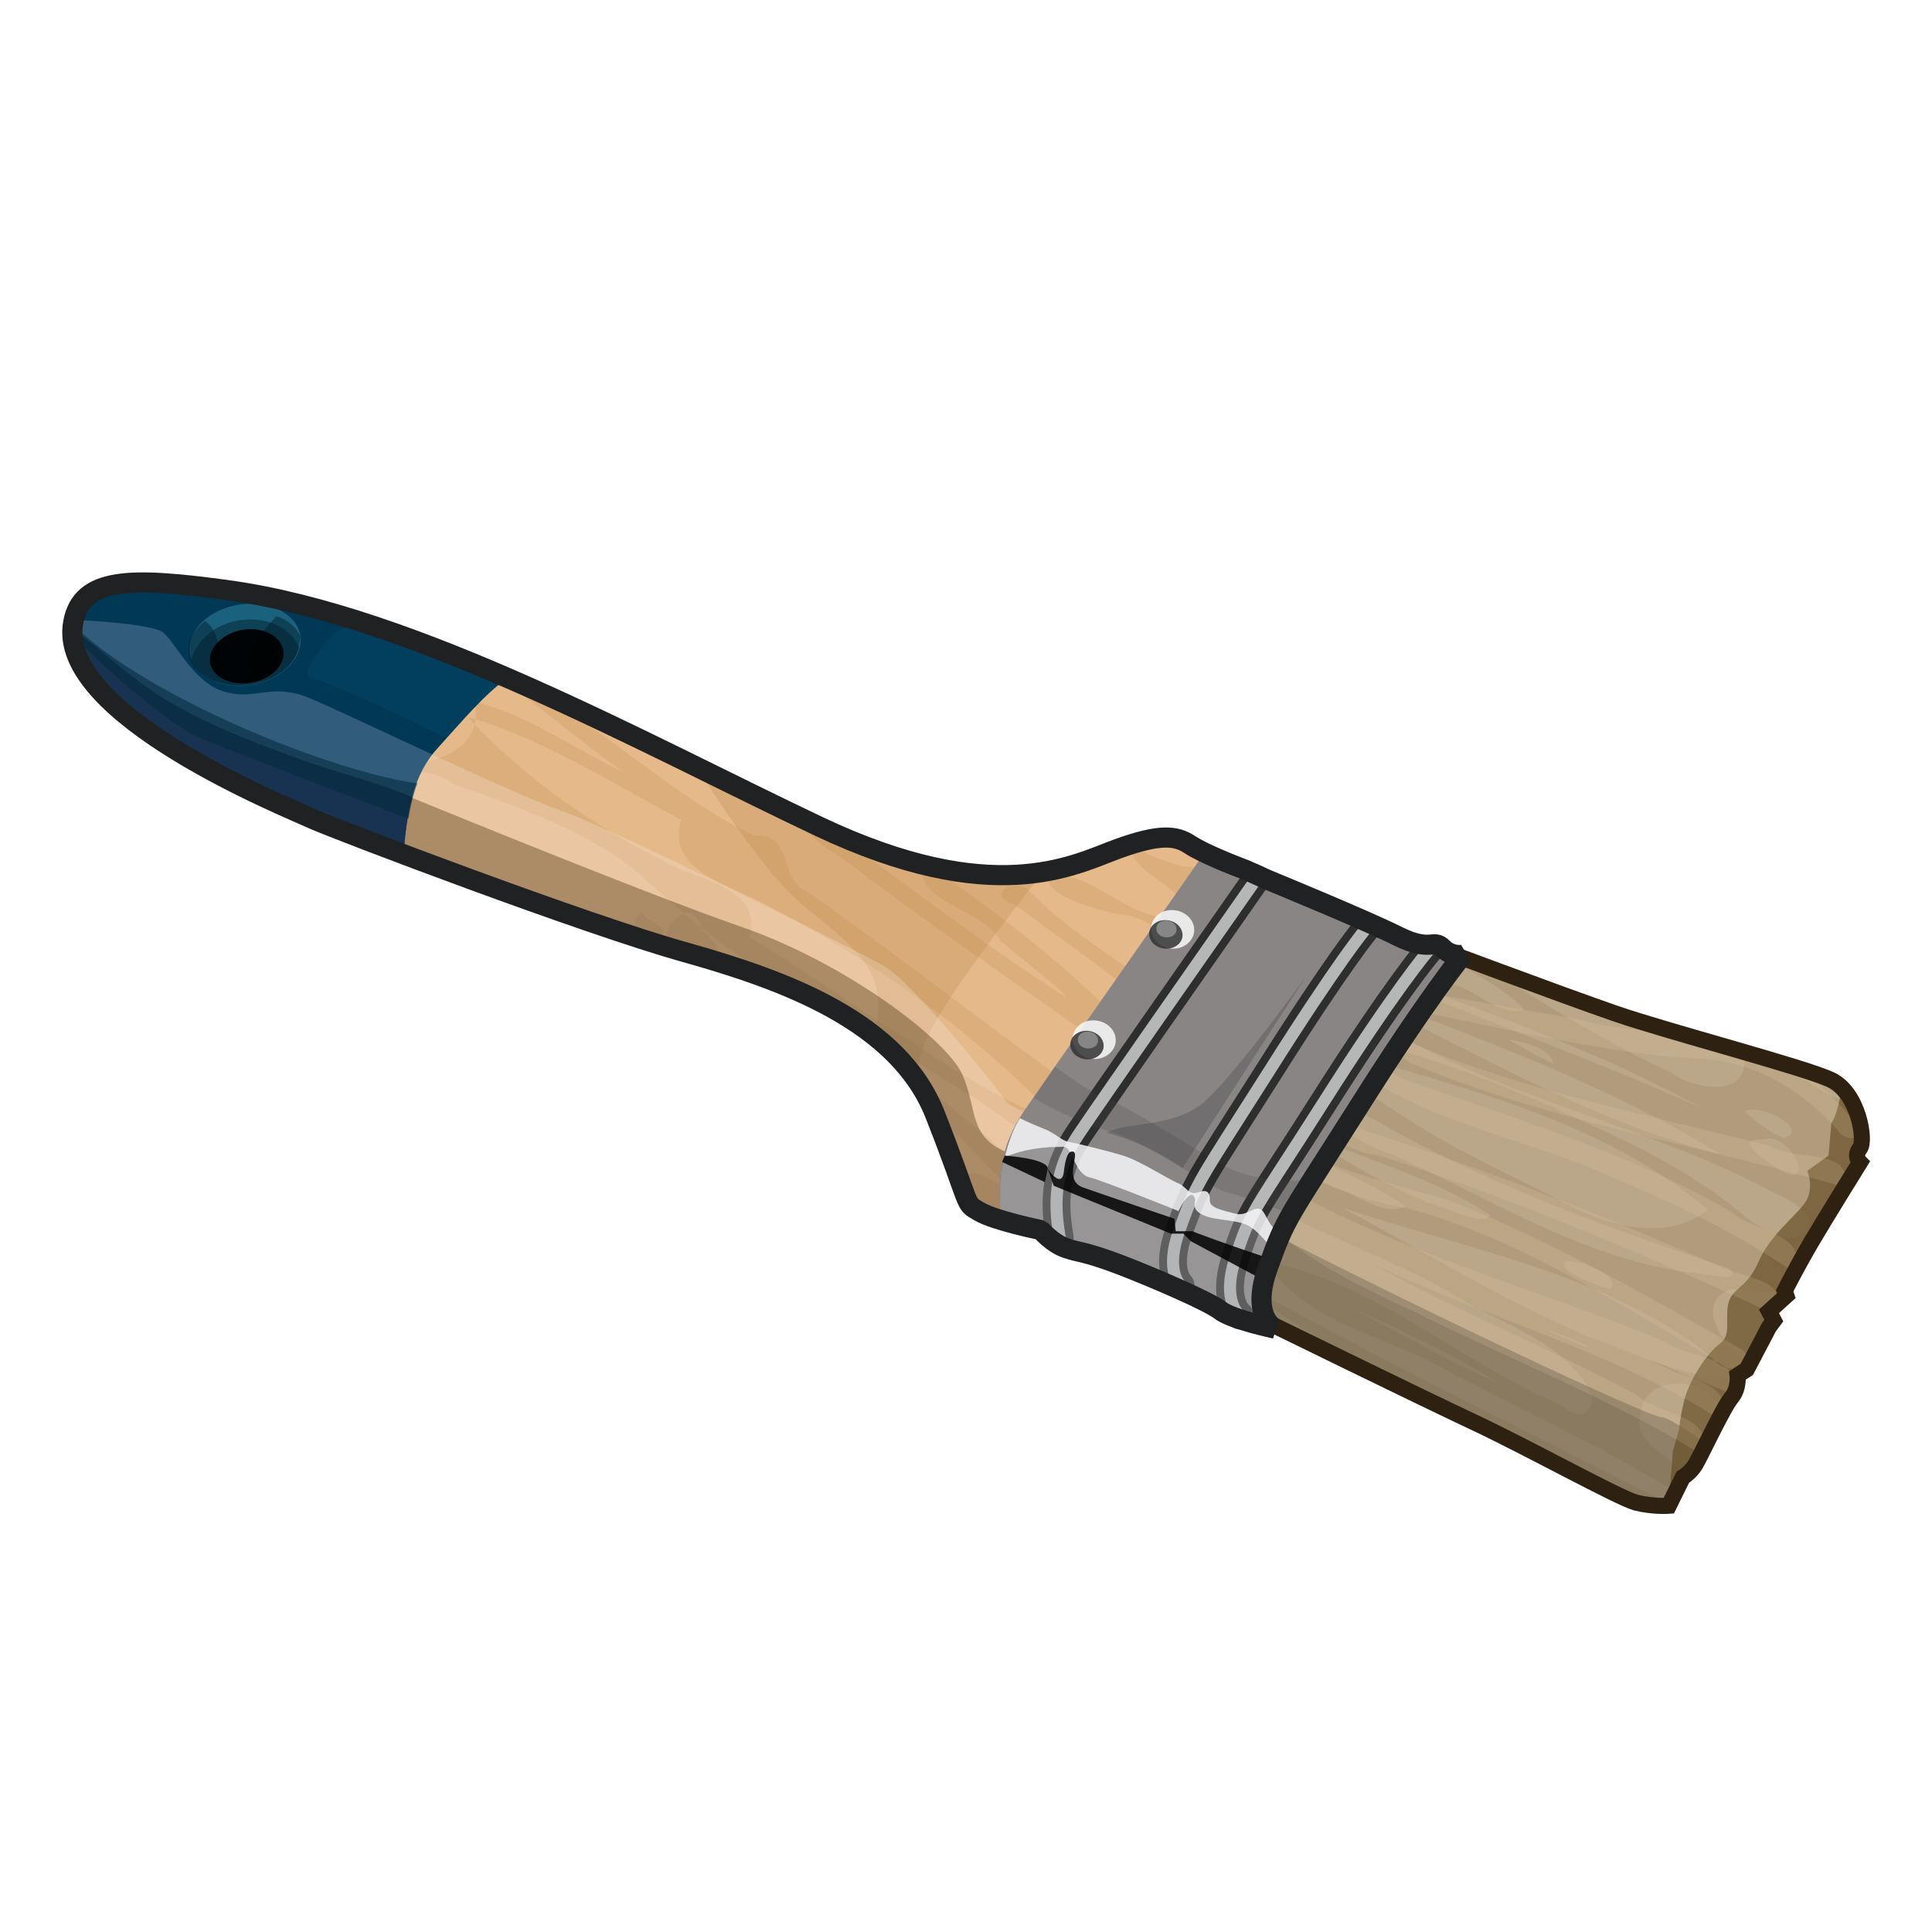 <?xml version="1.0" encoding="UTF-8" standalone="no"?>
<!DOCTYPE svg PUBLIC "-//W3C//DTD SVG 1.0//EN" "http://www.w3.org/TR/2001/REC-SVG-20010904/DTD/svg10.dtd">
<svg xmlns:svg="http://www.w3.org/2000/svg" xmlns="http://www.w3.org/2000/svg" version="1.0" width="100%" height="100%" viewBox="0 0 48 48" id="_brush02">
<defs id="defs2385"/>
<g id="brush02" style="display:inline">
<path d="M 31.49,32.85 C 31.49,32.85 35.31,34.72 36.63,35.34 C 37.95,35.96 40.21,37.21 40.64,37.33 C 41.07,37.44 41.46,37.41 41.46,37.41 L 41.81,36.7 C 41.81,36.7 42,36.59 42.12,36.39 C 42.24,36.2 42.82,34.95 43.02,34.72 C 43.21,34.49 43.17,34.17 43.17,34.17 L 43.4,34.02 L 43.95,32.97 L 44.07,32.81 L 43.95,32.58 L 44.38,32.19 L 44.34,32.07 C 44.34,32.07 44.61,31.53 45,30.86 C 45.39,30.2 46.21,28.88 46.21,28.88 C 46.21,28.88 46.05,28.72 46.21,28.53 C 46.36,28.33 46.17,27.13 45.47,26.82 C 44.77,26.5 41.5,25.65 40.13,25.18 C 38.77,24.71 35.46,23.47 35.46,23.47 L 29.27,27.79 L 29.93,31.06 L 31.49,32.85 z" id="p3582" style="fill:#baa789;fill-opacity:1;fill-rule:evenodd;stroke:none"/>
<path d="M 30.84,30.25 C 30.82,30.27 30.7,31.2 30.62,31.84 L 31.5,32.84 C 31.5,32.84 35.3,34.72 36.62,35.34 C 37.94,35.96 40.22,37.22 40.65,37.34 C 41.08,37.46 41.46,37.4 41.46,37.4 L 41.81,36.71 C 41.81,36.71 42,36.6 42.12,36.4 C 42.16,36.34 42.26,36.06 42.37,35.84 C 41.92,35.54 41.43,35.21 41.28,35.21 C 40.97,35.21 35.22,32.51 30.84,30.25 z" id="p3589" style="fill:#5b503f;fill-opacity:0.45;fill-rule:evenodd;stroke:none;display:inline"/>
<path d="M 45.75,27.03 C 45.66,27.72 45.5,27.9 45.5,27.9 L 45.43,28.71 L 44.9,29.09 C 44.9,29.09 45.11,29.55 44.81,29.93 C 44.51,30.31 43.98,30.69 43.68,31.37 C 43.38,32.05 43.01,31.98 42.93,32.43 C 42.86,32.89 43.02,33.17 42.71,33.4 C 42.41,33.63 42.08,34.15 41.93,34.53 C 41.78,34.9 41.71,35.53 41.71,35.53 L 41.56,36.06 L 41.46,37.4 L 41.81,36.71 C 41.81,36.71 42,36.6 42.12,36.4 C 42.24,36.21 42.83,34.95 43.03,34.71 C 43.22,34.48 43.18,34.18 43.18,34.18 L 43.4,34.03 L 43.96,32.96 L 44.06,32.81 L 43.96,32.59 L 44.37,32.18 L 44.34,32.06 C 44.34,32.06 44.61,31.53 45,30.87 C 45.38,30.21 46.21,28.87 46.21,28.87 C 46.21,28.87 46.06,28.72 46.21,28.53 C 46.35,28.36 46.21,27.48 45.75,27.03 z" id="p3591" style="fill:#664d25;fill-opacity:0.68;fill-rule:evenodd;stroke:none;display:inline"/>
<path d="M 35.56,23.5 C 36.29,24.08 37.22,24.39 37.87,25.08 C 37.31,25.3 36.7,24.61 36.12,24.46 C 35.69,24.22 34.65,23.59 34.47,24.28 C 36.38,24.9 38.27,25.63 40.1,26.44 C 40.84,26.78 41.57,27.14 42.28,27.53 C 39.66,26.35 36.95,25.39 34.31,24.28 C 33.97,24.39 33.61,24.83 34.21,24.82 C 37.12,25.95 40.08,27.03 42.75,28.68 C 39.52,27.86 36.66,26.14 33.68,24.71 C 33.29,25.22 34.54,25.38 34.8,25.74 C 37.74,27.4 41.12,28.03 44.08,29.64 C 44.57,29.82 45.47,30.44 44.59,30.77 C 43.68,30.71 43.09,29.9 42.34,29.46 C 41.14,28.64 39.78,28.07 38.47,27.46 C 36.79,26.74 35.07,26.09 33.28,25.71 C 32.85,25.64 32.61,26.14 33.19,26.08 C 36.39,27.06 39.82,27.83 42.43,30.06 C 41.39,30.87 39.94,30.46 38.88,29.89 C 37.53,29.17 36.12,28.58 34.85,27.72 C 34.09,27.24 33.34,26.73 32.59,26.21 C 32.52,27.28 33.77,27.55 34.48,28.01 C 37.16,29.5 40.05,30.55 42.95,31.51 C 43.38,31.92 42.18,31.6 41.94,31.61 C 39.26,31.24 36.96,29.73 34.53,28.66 C 33.63,28.38 32.88,27.6 31.91,27.61 C 31.02,27.79 31.66,28.55 32.25,28.61 C 33.16,29.02 34.1,29.4 34.92,29.97 C 34.38,30.25 33.71,29.65 33.14,29.5 C 32.38,29.17 31.56,28.67 30.7,28.84 C 30.15,29.38 31.52,29.79 31.86,30.11 C 33.39,30.93 35.06,31.47 36.52,32.41 C 37.57,32.97 38.81,33.41 39.46,34.47 C 39.76,34.96 39.27,35.4 38.85,34.94 C 36.32,33.89 34.21,31.88 31.46,31.34 C 32.34,32.74 34.05,33.11 35.44,33.78 C 36.72,34.46 38.01,35.1 39.29,35.75 C 40.08,36.17 40.86,36.6 41.62,37.06 C 42.23,36.27 40.55,36.09 40.75,35.22 C 40.75,34.27 41.99,34.14 42.54,34.73 C 43.13,35.19 43.33,34.05 42.58,34.2 C 41.56,34.07 40.59,33.64 39.63,33.28 C 37.44,32.37 35.42,31.12 33.34,30 C 36.44,31.05 39.82,31.61 42.47,33.66 C 42.68,33.97 43.58,34.51 43.3,33.78 C 42.82,33.39 42.1,32.44 42.95,32.04 C 43.59,31.95 44.49,32.5 44.62,31.52 C 45.07,30.77 45.47,29.99 45.99,29.28 C 46.35,28.59 46.4,27.59 45.52,27.24 C 44.81,26.9 44.18,26.15 43.32,26.24 C 43.5,27.29 42.08,27.07 41.54,26.66 C 39.93,25.9 38.4,25 36.93,24 C 36.48,23.82 36.02,23.66 35.56,23.5 z M 32.59,26.21 C 33.09,25.72 31.52,25.69 32.39,26.08 C 32.46,26.12 32.52,26.17 32.59,26.21 z M 37.43,25.81 C 37.82,25.9 38.47,25.99 38.59,26.41 C 38.18,26.26 37.82,26 37.43,25.81 z M 43.34,27.62 C 43.75,27.37 44.99,28.09 44.32,28.27 C 43.94,28.14 43.65,27.86 43.34,27.62 z M 31.78,27.84 C 33.48,28.72 35.41,29.12 37.02,30.19 C 36.91,30.5 35.89,29.98 35.51,29.89 C 34.18,29.36 33,28.55 31.78,27.84 z M 43.81,28.31 C 44.47,28.07 45.2,29.66 44.2,29.05 C 44,28.92 42.93,28.27 43.81,28.31 z M 39.03,31.34 C 39.39,31.36 40.28,31.71 40.01,32.03 C 39.64,31.94 38.68,31.56 38.88,31.33 L 39.03,31.34 z M 30.46,31.65 C 33.56,34.15 37.37,35.44 40.81,37.37 C 41.37,37.55 41.56,37.26 40.95,37.11 C 37.45,35.31 33.89,33.6 30.46,31.65 z M 33.5,32.46 C 34.76,33.02 36.02,33.59 37.19,34.34 C 35.92,33.81 34.73,33.08 33.5,32.46 z M 38.4,33.03 C 38.68,33.09 39.69,33.51 39.42,33.48 C 39.08,33.34 38.74,33.18 38.4,33.03 z" id="p3601" style="fill:#664d25;fill-opacity:0.12;fill-rule:evenodd;stroke:none"/>
<path d="M 34.12,24.4 C 33.34,24.65 34.07,25.09 34.53,24.99 C 37.04,25.46 39.53,26.12 42.08,26.3 C 43.47,26.3 44.74,27.05 45.64,28.06 C 45.93,28.51 46.53,28.17 46.01,27.79 C 45.5,27.2 44.91,26.55 44.11,26.38 C 43.32,26.17 42.53,25.9 41.75,25.69 C 40.88,25.6 40,25.57 39.17,25.31 C 37.48,25.03 35.8,24.73 34.12,24.4 z M 33.34,25.06 C 32.41,25.39 33.33,26.4 33.84,26.67 C 35.73,27.99 38.07,28.31 40.12,29.28 C 41.68,29.92 43.2,30.67 44.59,31.62 C 44.99,30.64 43.51,30.59 43,30.1 C 40.43,28.62 37.58,27.78 34.81,26.79 C 34.34,26.58 34.55,25.99 35,26.39 C 38.47,27.87 42.23,28.44 45.84,29.5 C 46.09,28.49 44.5,28.86 43.94,28.46 C 40.75,27.65 37.48,27.03 34.46,25.65 C 34.34,25.18 33.77,25.02 33.34,25.06 z M 30.53,26.9 C 29.54,27.17 30.41,28.1 30.98,28.27 C 32.14,29.11 33.46,29.76 34.88,30 C 37.65,30.72 40.07,32.32 42.53,33.73 C 42.79,34.14 43.74,34.14 43.31,33.55 C 40.99,32.22 38.65,30.9 36.18,29.89 C 34.8,29.43 33.34,29.17 32.06,28.46 C 32.47,27.57 33.49,28.7 34.18,28.68 C 37.52,29.75 40.77,31.12 43.96,32.59 C 44.71,31.8 43.05,31.7 42.58,31.4 C 38.9,29.79 35.12,28.38 31.25,27.28 C 31.11,27.02 30.8,26.9 30.53,26.9 z M 30.03,28.06 C 29.33,28.63 30.38,29.17 30.77,29.55 C 31.84,31.06 33.57,31.86 35.2,32.62 C 37.55,33.79 40,34.75 42.25,36.12 C 42.69,35.16 41.15,35.16 40.67,34.66 C 38.46,33.47 36.11,32.55 33.93,31.31 C 36.81,32.73 39.98,33.52 42.71,35.25 C 43.14,34.48 42.06,34.25 41.54,34.06 C 41.01,33.74 39.74,33.34 39.57,33.24 C 40.75,33.67 41.91,34.16 43.06,34.65 C 43.37,33.68 41.92,33.77 41.39,33.34 C 38.02,31.96 34.43,31.04 31.3,29.12 C 30.87,28.78 30.6,28.21 30.03,28.06 z" id="p3627" style="fill:#f2dab3;fill-opacity:0.15;fill-rule:evenodd;stroke:none"/>
<path d="M 31.49,32.85 C 31.49,32.85 35.31,34.72 36.63,35.34 C 37.95,35.96 40.21,37.21 40.64,37.33 C 41.07,37.44 41.46,37.41 41.46,37.41 L 41.81,36.7 C 41.81,36.7 42,36.59 42.12,36.39 C 42.24,36.2 42.82,34.95 43.02,34.72 C 43.21,34.49 43.17,34.17 43.17,34.17 L 43.4,34.02 L 43.95,32.97 L 44.07,32.81 L 43.95,32.58 L 44.38,32.19 L 44.34,32.07 C 44.34,32.07 44.61,31.53 45,30.86 C 45.39,30.2 46.21,28.88 46.21,28.88 C 46.21,28.88 46.05,28.72 46.21,28.53 C 46.36,28.33 46.17,27.13 45.47,26.82 C 44.77,26.5 41.5,25.65 40.13,25.18 C 38.77,24.71 35.46,23.47 35.46,23.47 L 29.27,27.79 L 29.93,31.06 L 31.49,32.85 z" id="stroke02" style="fill:none;fill-opacity:1;fill-rule:evenodd;stroke:#2f2111;stroke-width:0.40;stroke-linecap:butt;stroke-linejoin:miter;stroke-miterlimit:4;stroke-dasharray:none;stroke-opacity:1;display:inline"/>
<path d="M 1.82,15.46 C 1.38,17.75 7.17,20.07 7.8,20.36 C 8.43,20.64 14.58,22.98 17.03,23.66 C 19.48,24.35 22.33,25.37 23.24,27.71 C 24.16,30.05 23.93,29.87 24.33,30.1 C 24.72,30.33 25.86,30.56 25.86,30.56 C 25.86,30.56 26.15,30.9 26.49,31.01 C 26.83,31.13 26.89,31.07 27.8,31.41 C 28.71,31.76 30.02,32.33 30.31,32.55 C 30.59,32.78 31.68,33.01 31.68,33.01 C 31.68,33.01 31.05,32.72 31.51,31.47 C 31.96,30.22 31.96,30.33 33.73,27.54 C 35.49,24.75 36.35,23.72 36.35,23.72 C 36.35,23.72 36.06,23.78 35.84,23.55 C 35.61,23.32 35.55,23.66 34.75,23.27 C 33.96,22.87 31.45,21.84 31.45,21.84 C 31.45,21.84 31.22,21.73 30.94,21.61 C 30.65,21.5 29.91,21.21 29.57,20.99 C 29.23,20.76 28.83,20.7 27.74,21.1 C 26.66,21.5 24.67,22.58 20.34,20.53 C 16.01,18.48 10.29,15.29 5.64,14.66 C 3.23,14.33 2.03,14.34 1.82,15.46 z" id="p2567" style="fill:#e5b98a;fill-opacity:1;fill-rule:evenodd;stroke:none"/>
<path d="M 17.31,19.06 C 18.2,20.47 19.23,21.92 20.03,22.56 C 21.39,23.65 22.12,24.22 21.71,25.75 C 22.11,26.06 22.46,26.41 22.75,26.81 C 22.89,26.09 22.86,25.98 23.5,24.96 C 23.9,24.31 24.92,22.93 25.93,21.65 C 24.71,21.86 22.96,21.77 20.34,20.53 C 19.39,20.08 18.36,19.57 17.31,19.06 z" id="p3466" style="fill:#bc864c;fill-opacity:0.27;fill-rule:evenodd;stroke:none;display:inline"/>
<path d="M 11.84,16.53 C 13.17,17.27 14.26,18.34 15.51,19.19 C 14.26,18.61 13.13,17.76 11.78,17.43 C 12.11,18.74 10.41,19.2 9.5,18.8 C 8.84,19.07 8.2,20.27 9.05,20.67 C 8.42,19.35 10.4,18.78 11.27,19.48 C 12.85,20.05 14.52,20.6 15.85,21.68 C 17.01,22.75 18.22,23.77 19.62,24.52 C 21.1,25.37 22.58,26.23 24,27.17 C 24.81,27.55 25.54,28.55 26.53,28.19 C 27.46,27.58 28.46,28.33 29.36,28.58 C 30.68,29.07 31.76,27.14 30.8,26.19 C 29.27,24.6 27.16,23.74 25.61,22.17 C 25.25,21.73 24.42,22.26 25.19,22.46 C 26.96,23.75 28.74,25.03 30.38,26.48 C 29.5,27.13 28.52,26.24 27.98,25.55 C 26.49,23.94 24.71,22.64 22.92,21.38 C 22.66,22.46 24.43,22.55 24.87,23.39 C 25.33,23.78 26.39,24.59 26.48,24.77 C 24.37,23.44 22.43,21.87 20.37,20.46 C 19.52,20.61 21.03,21.32 21.26,21.58 C 23.96,23.61 26.79,25.46 29.5,27.5 C 28.52,28.19 27.32,27.5 26.5,26.88 C 24.31,25.33 22.22,23.66 20.02,22.13 C 19.36,21.89 19.73,20.67 18.73,20.76 C 16.29,19.58 14.44,17.42 11.84,16.53 z M 17.43,23.09 C 17.17,21.89 15.82,23.71 17.06,23.64 C 17.74,24.03 18.19,23.78 17.43,23.09 z M 15.93,22.68 C 15.19,23.29 17.23,23.46 16.19,22.89 L 16.06,22.79 L 15.93,22.68 z M 11.62,17.81 C 13.52,18.36 15.19,19.46 16.93,20.37 C 16.53,21.56 18.03,21.97 18.83,22.37 C 21.59,23.8 24.19,25.59 26.31,27.86 C 24.69,27.34 23.32,26.28 21.88,25.41 C 20.8,24.69 19.73,23.96 18.62,23.28 C 18.93,22.24 17.69,21.89 16.95,21.62 C 14.97,20.68 13.11,19.43 11.62,17.81 z M 28.12,20.96 C 27.91,21.78 30.17,22.2 28.92,22.79 C 27.87,22.7 27.11,21.64 26.03,21.74 C 25.93,22.27 27.21,22.58 27.79,22.72 C 28.67,22.72 29.22,23.76 30.09,23.5 C 31.29,22.88 30.48,21.53 29.38,21.53 C 28.94,21.39 28.48,21.27 28.12,20.96 z M 22.53,26.56 C 23.24,27.86 24.47,28.75 25.38,29.9 C 25.01,29.47 23.61,28.52 24.03,29.78 C 24.4,30.78 26.61,30.38 25.57,29.29 C 24.71,28.22 23.49,27.52 22.53,26.56 z" id="p3420" style="fill:#a8772b;fill-opacity:0.15;fill-rule:evenodd;stroke:none"/>
<path d="M 1.84,15.4 C 1.83,15.42 1.81,15.44 1.81,15.46 C 1.37,17.76 7.18,20.09 7.81,20.37 C 8.43,20.65 14.58,22.97 17.03,23.65 C 19.48,24.34 22.33,25.38 23.25,27.71 C 24.16,30.05 23.94,29.86 24.34,30.09 C 24.74,30.32 25.87,30.56 25.87,30.56 C 25.87,30.56 26.15,30.91 26.5,31.03 C 26.58,31.05 26.65,31.04 26.71,31.06 L 27.84,28.71 C 27.84,28.71 25.07,27.53 25,27.37 C 24.92,27.21 22.67,24.39 21.96,24 C 21.26,23.6 15.3,20.62 13.96,20.15 C 12.63,19.68 8.62,17.73 7.68,17.34 C 6.74,16.95 6.34,17.42 5.56,17.18 C 4.77,16.95 4.31,15.84 4,15.68 C 3.75,15.56 2.95,15.45 1.84,15.4 z" id="p3359" style="fill:#f8f6f0;fill-opacity:0.23;fill-rule:evenodd;stroke:none;display:inline"/>
<path d="M 1.81,15.62 C 1.65,17.86 7.19,20.09 7.81,20.37 C 8.43,20.65 14.58,22.97 17.03,23.65 C 19.48,24.34 22.33,25.38 23.25,27.71 C 24.16,30.05 23.94,29.86 24.34,30.09 C 24.57,30.22 24.98,30.34 25.34,30.43 C 25.39,29.53 25.32,28.76 25,28.62 C 24.05,28.23 24.29,27.54 23.9,26.68 C 23.51,25.82 21,23.91 18.37,23.01 C 16.1,22.23 8.56,19.17 7.23,18.55 C 6.12,18.03 3.95,17.2 1.81,15.62 z" id="p3356" style="fill:#3e2803;fill-opacity:0.37;fill-rule:evenodd;stroke:none;display:inline"/>
<path d="M 3.43,14.46 C 2.48,14.48 1.94,14.77 1.81,15.46 C 1.37,17.76 7.18,20.09 7.81,20.37 C 7.98,20.45 9.18,20.89 10.03,21.21 C 10.11,20.04 10.31,19.2 10.87,18.59 C 11.48,17.92 12.05,17.23 12.62,16.84 C 10.23,15.8 7.83,14.95 5.65,14.65 C 4.75,14.53 4.01,14.45 3.43,14.46 z" id="p3342" style="fill:#003856;fill-opacity:1;fill-rule:evenodd;stroke:none"/>
<path d="M 1.84,15.4 C 1.83,15.42 1.81,15.44 1.81,15.46 C 1.37,17.76 7.18,20.09 7.81,20.37 C 7.98,20.45 9.18,20.89 10.03,21.21 C 10.1,20.14 10.28,19.34 10.75,18.75 C 9.44,18.14 8.16,17.54 7.68,17.34 C 6.74,16.95 6.34,17.42 5.56,17.18 C 4.77,16.95 4.31,15.84 4,15.68 C 3.75,15.56 2.95,15.45 1.84,15.4 z" id="p3369" style="fill:#a4b1d4;fill-opacity:0.3;fill-rule:evenodd;stroke:none;display:inline"/>
<path d="M 1.81,15.62 C 1.77,16.3 2.2,16.89 2.66,17.35 C 3.16,17.84 3.75,18.25 4.34,18.64 C 5.59,19.37 6.89,20 8.23,20.54 C 8.83,20.76 9.43,20.99 10.03,21.21 C 10.06,20.74 10.12,20.27 10.25,19.81 C 9.29,19.4 8.38,19.21 7.31,18.81 C 6.24,18.42 5.06,17.97 4,17.31 C 3.25,16.84 2.52,16.15 1.81,15.62 z" id="p3374" style="fill:#000b28;fill-opacity:0.5;fill-rule:evenodd;stroke:none;display:inline"/>
<path d="M 7.46,16.02 C 7.38,16.58 6.69,17.04 5.93,17.04 C 5.17,17.04 4.63,16.58 4.71,16.02 C 4.80,15.45 5.47,15.00 6.23,15.00 C 6.99,15.00 7.55,15.45 7.46,16.02 z" id="p3472" style="fill:#59c3dc;fill-opacity:0.3;fill-rule:evenodd;stroke:none;marker:none;visibility:visible;display:inline;overflow:visible;enable-background:accumulate"/>
<path d="M 6.87,15.31 C 6.87,15.31 6.02,16.16 6.21,16.56 C 6.41,16.95 5.59,17.19 5.5,16.4 C 5.42,15.78 5.27,15.53 5.09,15.43 C 4.89,15.6 4.72,15.8 4.68,16.03 C 4.6,16.59 5.17,17.03 5.93,17.03 C 6.69,17.03 7.35,16.59 7.43,16.03 C 7.44,15.96 7.47,15.87 7.46,15.81 C 7.29,15.42 6.87,15.31 6.87,15.31 z" id="p3482" style="fill:#021d2b;fill-opacity:0.48;fill-rule:evenodd;stroke:none;display:inline"/>
<path d="M 6.4,15.4 C 6.22,15.38 6.03,15.39 5.84,15.43 C 5.27,15.56 4.86,15.96 4.75,16.4 C 4.9,16.77 5.36,17.03 5.93,17.03 C 6.66,17.03 7.3,16.62 7.43,16.09 C 7.28,15.71 6.88,15.45 6.4,15.4 z" id="p3491" style="fill:#021d2b;fill-opacity:0.48;fill-rule:evenodd;stroke:none;marker:none;visibility:visible;display:inline;overflow:visible;enable-background:accumulate"/>
<path d="M 7.04,16.31 C 6.98,16.68 6.53,16.98 6.03,16.98 C 5.52,16.98 5.16,16.68 5.22,16.31 C 5.28,15.94 5.73,15.63 6.23,15.63 C 6.73,15.63 7.09,15.94 7.04,16.31 L 7.04,16.31 z" id="p3474" style="fill:#000000;fill-opacity:0.93;fill-rule:evenodd;stroke:none;marker:none;visibility:visible;display:inline;overflow:visible;enable-background:accumulate"/>
<path d="M 8.84,15.56 C 8.47,15.59 8.32,15.68 8.15,15.9 C 7.81,16.35 7.45,16.79 7.75,16.84 C 7.98,16.88 10.13,17.83 11.09,18.34 C 11.61,17.76 12.12,17.18 12.62,16.84 C 11.51,16.36 10.4,15.92 9.31,15.56 C 9.19,15.56 8.93,15.55 8.84,15.56 z" id="p3498" style="fill:#1ea0d3;fill-opacity:0.07;fill-rule:evenodd;stroke:none"/>
<path d="M 1.81,15.5 C 1.79,15.59 1.8,15.68 1.81,15.78 C 2.92,16.95 4.37,18.04 4.78,18.25 C 5.23,18.47 9.11,19.95 10.15,20.34 C 10.2,20.02 10.27,19.72 10.37,19.46 C 9.84,19.39 8.89,19.19 7.28,18.59 C 5.34,17.87 2.86,16.61 1.81,15.5 z" id="p3503" style="fill:#012a3b;fill-opacity:0.56;fill-rule:evenodd;stroke:none;display:inline"/>
<path d="M 29.93,21.18 C 28.58,23.12 26.06,26.7 25.43,27.62 C 24.87,28.45 24.73,29.31 24.9,30.31 C 25.36,30.44 25.87,30.56 25.87,30.56 C 25.87,30.56 26.15,30.91 26.5,31.03 C 26.84,31.14 26.9,31.06 27.81,31.4 C 28.72,31.74 30.02,32.33 30.31,32.56 C 30.59,32.79 31.68,33 31.68,33 C 31.68,33 31.04,32.72 31.5,31.46 C 31.95,30.21 31.95,30.32 33.71,27.53 C 35.48,24.73 36.34,23.71 36.34,23.71 C 36.34,23.71 36.07,23.79 35.84,23.56 C 35.61,23.33 35.54,23.68 34.75,23.28 C 33.95,22.88 31.46,21.84 31.46,21.84 C 31.46,21.84 31.22,21.73 30.93,21.62 C 30.72,21.54 30.3,21.36 29.93,21.18 z" id="p3344" style="fill:#898584;fill-opacity:1;fill-rule:evenodd;stroke:none"/>
<path d="M 31.21,21.84 C 29.86,23.77 27.44,27.23 26.82,28.15 C 26.25,28.98 26.15,29.75 26.33,30.75" id="p3509" style="fill:none;fill-opacity:1;fill-rule:evenodd;stroke:#1a1b1b;stroke-width:0.69;stroke-linecap:round;stroke-linejoin:miter;stroke-miterlimit:4;stroke-dasharray:none;stroke-opacity:0.81;display:inline"/>
<path d="M 30.8,32.68 C 30.8,32.68 30.35,32.34 30.68,31.3 C 31.08,30.03 31.13,30.15 32.9,27.36 C 34.67,24.57 35.48,23.63 35.48,23.63" id="p3515" style="fill:none;fill-opacity:1;fill-rule:evenodd;stroke:#1a1b1b;stroke-width:0.69;stroke-linecap:round;stroke-linejoin:miter;stroke-miterlimit:4;stroke-dasharray:none;stroke-opacity:0.81;display:inline"/>
<path d="M 26.21,26.5 C 26.07,26.7 25.78,27.13 25.68,27.28 C 26.51,27.75 27.1,27.99 27.62,28.12 C 28.3,28.29 30.21,29.58 30.46,29.62 C 30.71,29.66 31.94,30.11 32.06,30.15 C 32.12,30.03 32.34,29.74 32.43,29.59 L 32.56,29.31 C 32.56,29.31 31.2,29.48 30.18,28.84 C 29.16,28.2 27.66,27.31 27.28,27.18 C 27.08,27.12 26.64,26.81 26.21,26.5 z" id="p3555" style="fill:#454548;fill-opacity:0.22;fill-rule:evenodd;stroke:none;display:inline"/>
<path d="M 29.33,31.93 C 29.33,31.93 28.93,31.59 29.3,30.57 C 29.75,29.32 29.75,29.42 31.52,26.63 C 33.28,23.84 33.93,23.08 33.93,23.08" id="p3517" style="fill:none;fill-opacity:1;fill-rule:evenodd;stroke:#1a1b1b;stroke-width:0.69;stroke-linecap:round;stroke-linejoin:miter;stroke-miterlimit:4;stroke-dasharray:none;stroke-opacity:0.81;display:inline"/>
<path d="M 31.21,21.84 C 29.86,23.77 27.44,27.23 26.82,28.15 C 26.25,28.98 26.15,29.75 26.33,30.75" id="p3525" style="fill:none;fill-opacity:1;fill-rule:evenodd;stroke:#f4f5f5;stroke-width:0.30;stroke-linecap:round;stroke-linejoin:miter;stroke-miterlimit:4;stroke-dasharray:none;stroke-opacity:0.68;display:inline"/>
<path d="M 30.8,32.68 C 30.8,32.68 30.35,32.34 30.68,31.3 C 31.08,30.03 31.13,30.15 32.9,27.36 C 34.67,24.57 35.48,23.63 35.48,23.63" id="p3527" style="fill:none;fill-opacity:1;fill-rule:evenodd;stroke:#f4f5f5;stroke-width:0.30;stroke-linecap:round;stroke-linejoin:miter;stroke-miterlimit:4;stroke-dasharray:none;stroke-opacity:0.68;display:inline"/>
<path d="M 29.33,31.93 C 29.33,31.93 28.93,31.59 29.3,30.57 C 29.75,29.32 29.75,29.42 31.52,26.63 C 33.28,23.84 33.93,23.08 33.93,23.08" id="p3529" style="fill:none;fill-opacity:1;fill-rule:evenodd;stroke:#f4f5f5;stroke-width:0.30;stroke-linecap:round;stroke-linejoin:miter;stroke-miterlimit:4;stroke-dasharray:none;stroke-opacity:0.68;display:inline"/>
<path d="M 25.34,27.78 C 25.15,28.09 25.05,28.42 24.96,28.75 C 25.41,28.56 25.9,28.5 26.21,28.5 C 26.34,28.5 26.42,28.48 26.46,28.5 C 26.64,28.54 26.71,29.16 27.06,29.25 C 27.4,29.33 29.28,30.09 29.28,30.09 C 29.28,30.09 29.52,29.58 29.65,29.71 C 29.78,29.84 29.53,30.01 29.87,30.18 C 30.21,30.35 30.79,30.28 31.09,30.5 C 31.25,30.61 31.48,30.86 31.65,31.09 C 31.7,30.95 31.75,30.77 31.81,30.65 C 31.48,30.43 31.47,30.16 31.34,30.06 C 31.17,29.93 30.98,30.24 30.68,30.15 C 30.38,30.07 30.06,30.01 30.06,29.84 C 30.06,29.67 30.03,29.53 29.78,29.62 C 29.52,29.71 29.49,29.49 29.28,29.4 C 29.06,29.32 28.33,28.84 27.9,28.71 C 27.47,28.58 26.77,28.41 26.56,28.37 C 26.34,28.33 26.25,28.16 25.9,28.03 C 25.71,27.95 25.55,27.89 25.34,27.78 z M 24.96,28.75 C 24.91,28.97 24.85,29.19 24.84,29.43 C 24.85,29.2 24.91,28.97 24.96,28.75 z" id="p3531" style="fill:#f5f5f8;fill-opacity:0.86;fill-rule:evenodd;stroke:none;display:inline"/>
<path d="M 26.21,28.5 C 25.9,28.5 25.41,28.56 24.96,28.75 C 24.84,29.24 24.8,29.75 24.9,30.31 C 25.36,30.44 25.87,30.56 25.87,30.56 C 25.87,30.56 26.15,30.91 26.5,31.03 C 26.84,31.14 26.9,31.06 27.81,31.4 C 28.72,31.74 30.02,32.33 30.31,32.56 C 30.59,32.79 31.68,33 31.68,33 C 31.68,33 31.04,32.72 31.5,31.46 C 31.55,31.3 31.6,31.21 31.65,31.09 C 31.48,30.86 31.25,30.61 31.09,30.5 C 30.79,30.28 30.21,30.35 29.87,30.18 C 29.53,30.01 29.78,29.84 29.65,29.71 C 29.52,29.58 29.28,30.09 29.28,30.09 C 29.28,30.09 27.4,29.33 27.06,29.25 C 26.71,29.16 26.64,28.54 26.46,28.5 C 26.42,28.48 26.34,28.5 26.21,28.5 z" id="p3534" style="fill:#afafb2;fill-opacity:0.37;fill-rule:evenodd;stroke:none;display:inline"/>
<path d="M 26.59,28.62 C 26.51,28.66 26.46,28.86 26.43,29.12 C 26.39,29.45 26.16,29.24 26.03,29.03 L 26.18,29.46 L 29.09,30.65 L 29.4,30.65 L 29.59,30.84 L 31.4,31.81 C 31.43,31.7 31.45,31.59 31.5,31.46 C 31.52,31.4 31.54,31.37 31.56,31.31 C 31.5,31.28 31.44,31.24 31.37,31.21 C 30.34,30.87 29.62,30.59 29.62,30.59 L 29.21,30.59 L 29.18,30.28 C 29.18,30.28 27.38,29.67 26.9,29.5 C 26.43,29.32 26.81,28.71 26.68,28.62 C 26.65,28.6 26.62,28.61 26.59,28.62 z M 26.03,29.03 C 26.02,29.02 26.03,29 26.03,29 C 25.93,28.83 25.44,28.75 24.96,28.71 C 24.95,28.77 24.91,28.82 24.9,28.87 L 25.96,29.37 L 26.03,29.03 z" id="p3537" style="fill:#030304;fill-opacity:0.86;fill-rule:evenodd;stroke:none;display:inline"/>
<path d="M 27.49,28.14 C 28.06,27.85 29.22,28.03 29.97,27.33 C 30.73,26.64 32.44,24.27 32.44,24.27 L 29.38,29.02 C 29.38,29.02 28.59,28.43 27.49,28.14 z" id="p3552" style="fill:#454548;fill-opacity:0.35;fill-rule:evenodd;stroke:none;display:inline"/>
<path d="M 27.72,25.83 C 27.73,26.09 27.49,26.31 27.20,26.31 C 26.90,26.31 26.66,26.09 26.65,25.83 C 26.64,25.56 26.87,25.35 27.16,25.35 C 27.46,25.35 27.71,25.56 27.72,25.83 z" id="p3566" style="fill:#fafafa;fill-opacity:0.86;fill-rule:evenodd;stroke:none;marker:none;visibility:visible;display:inline;overflow:visible;enable-background:accumulate"/>
<path d="M 27.42,25.97 C 27.43,26.16 27.25,26.32 27.02,26.32 C 26.79,26.32 26.60,26.16 26.59,25.97 C 26.58,25.77 26.76,25.61 26.99,25.61 C 27.22,25.61 27.41,25.77 27.42,25.97 z" id="p3568" style="fill:#353535;fill-opacity:0.86;fill-rule:evenodd;stroke:none;marker:none;visibility:visible;display:inline;overflow:visible;enable-background:accumulate"/>
<path d="M 27.28,25.84 C 27.29,25.96 27.18,26.05 27.04,26.05 C 26.90,26.05 26.78,25.96 26.78,25.84 C 26.77,25.72 26.88,25.63 27.02,25.63 C 27.16,25.63 27.28,25.72 27.28,25.84 z" id="p3570" style="fill:#8f8f8f;fill-opacity:0.86;fill-rule:evenodd;stroke:none;marker:none;visibility:visible;display:inline;overflow:visible;enable-background:accumulate"/>
<path d="M 29.67,23.09 C 29.68,23.35 29.44,23.57 29.15,23.57 C 28.85,23.57 28.61,23.35 28.60,23.09 C 28.59,22.82 28.82,22.61 29.11,22.61 C 29.41,22.61 29.66,22.82 29.67,23.09 z" id="p3575" style="fill:#fafafa;fill-opacity:0.86;fill-rule:evenodd;stroke:none;marker:none;visibility:visible;display:inline;overflow:visible;enable-background:accumulate"/>
<path d="M 29.38,23.22 C 29.39,23.41 29.21,23.57 28.98,23.57 C 28.75,23.57 28.56,23.41 28.55,23.22 C 28.54,23.02 28.72,22.86 28.95,22.86 C 29.18,22.86 29.37,23.02 29.38,23.22 z" id="p3577" style="fill:#353535;fill-opacity:0.86;fill-rule:evenodd;stroke:none;marker:none;visibility:visible;display:inline;overflow:visible;enable-background:accumulate"/>
<path d="M 29.23,23.08 C 29.24,23.20 29.13,23.29 28.99,23.29 C 28.85,23.29 28.73,23.20 28.73,23.08 C 28.72,22.96 28.83,22.87 28.97,22.87 C 29.11,22.87 29.23,22.96 29.23,23.08 z" id="p3579" style="fill:#8f8f8f;fill-opacity:0.86;fill-rule:evenodd;stroke:none;marker:none;visibility:visible;display:inline;overflow:visible;enable-background:accumulate"/>
<path d="M 1.82,15.46 C 1.38,17.75 7.17,20.07 7.8,20.36 C 8.43,20.64 14.58,22.98 17.03,23.66 C 19.48,24.35 22.33,25.37 23.24,27.71 C 24.16,30.05 23.93,29.87 24.33,30.1 C 24.72,30.33 25.86,30.56 25.86,30.56 C 25.86,30.56 26.15,30.9 26.49,31.01 C 26.83,31.13 26.89,31.07 27.8,31.41 C 28.71,31.76 30.02,32.33 30.31,32.55 C 30.59,32.78 31.68,33.01 31.68,33.01 C 31.68,33.01 31.05,32.72 31.51,31.47 C 31.96,30.22 31.96,30.33 33.73,27.54 C 35.49,24.75 36.35,23.72 36.35,23.72 C 36.35,23.72 36.06,23.78 35.84,23.55 C 35.61,23.32 35.55,23.66 34.75,23.27 C 33.96,22.87 31.45,21.84 31.45,21.84 C 31.45,21.84 31.22,21.73 30.94,21.61 C 30.65,21.5 29.91,21.21 29.57,20.99 C 29.23,20.76 28.83,20.7 27.74,21.1 C 26.66,21.5 24.67,22.58 20.34,20.53 C 16.01,18.48 10.29,15.29 5.64,14.66 C 3.23,14.33 2.03,14.34 1.82,15.46 z" id="stroke01" style="fill:none;fill-opacity:1;fill-rule:evenodd;stroke:#1f2123;stroke-width:0.5;stroke-linecap:butt;stroke-linejoin:bevel;stroke-miterlimit:4;stroke-dasharray:none;stroke-opacity:1"/>
</g>
</svg>
